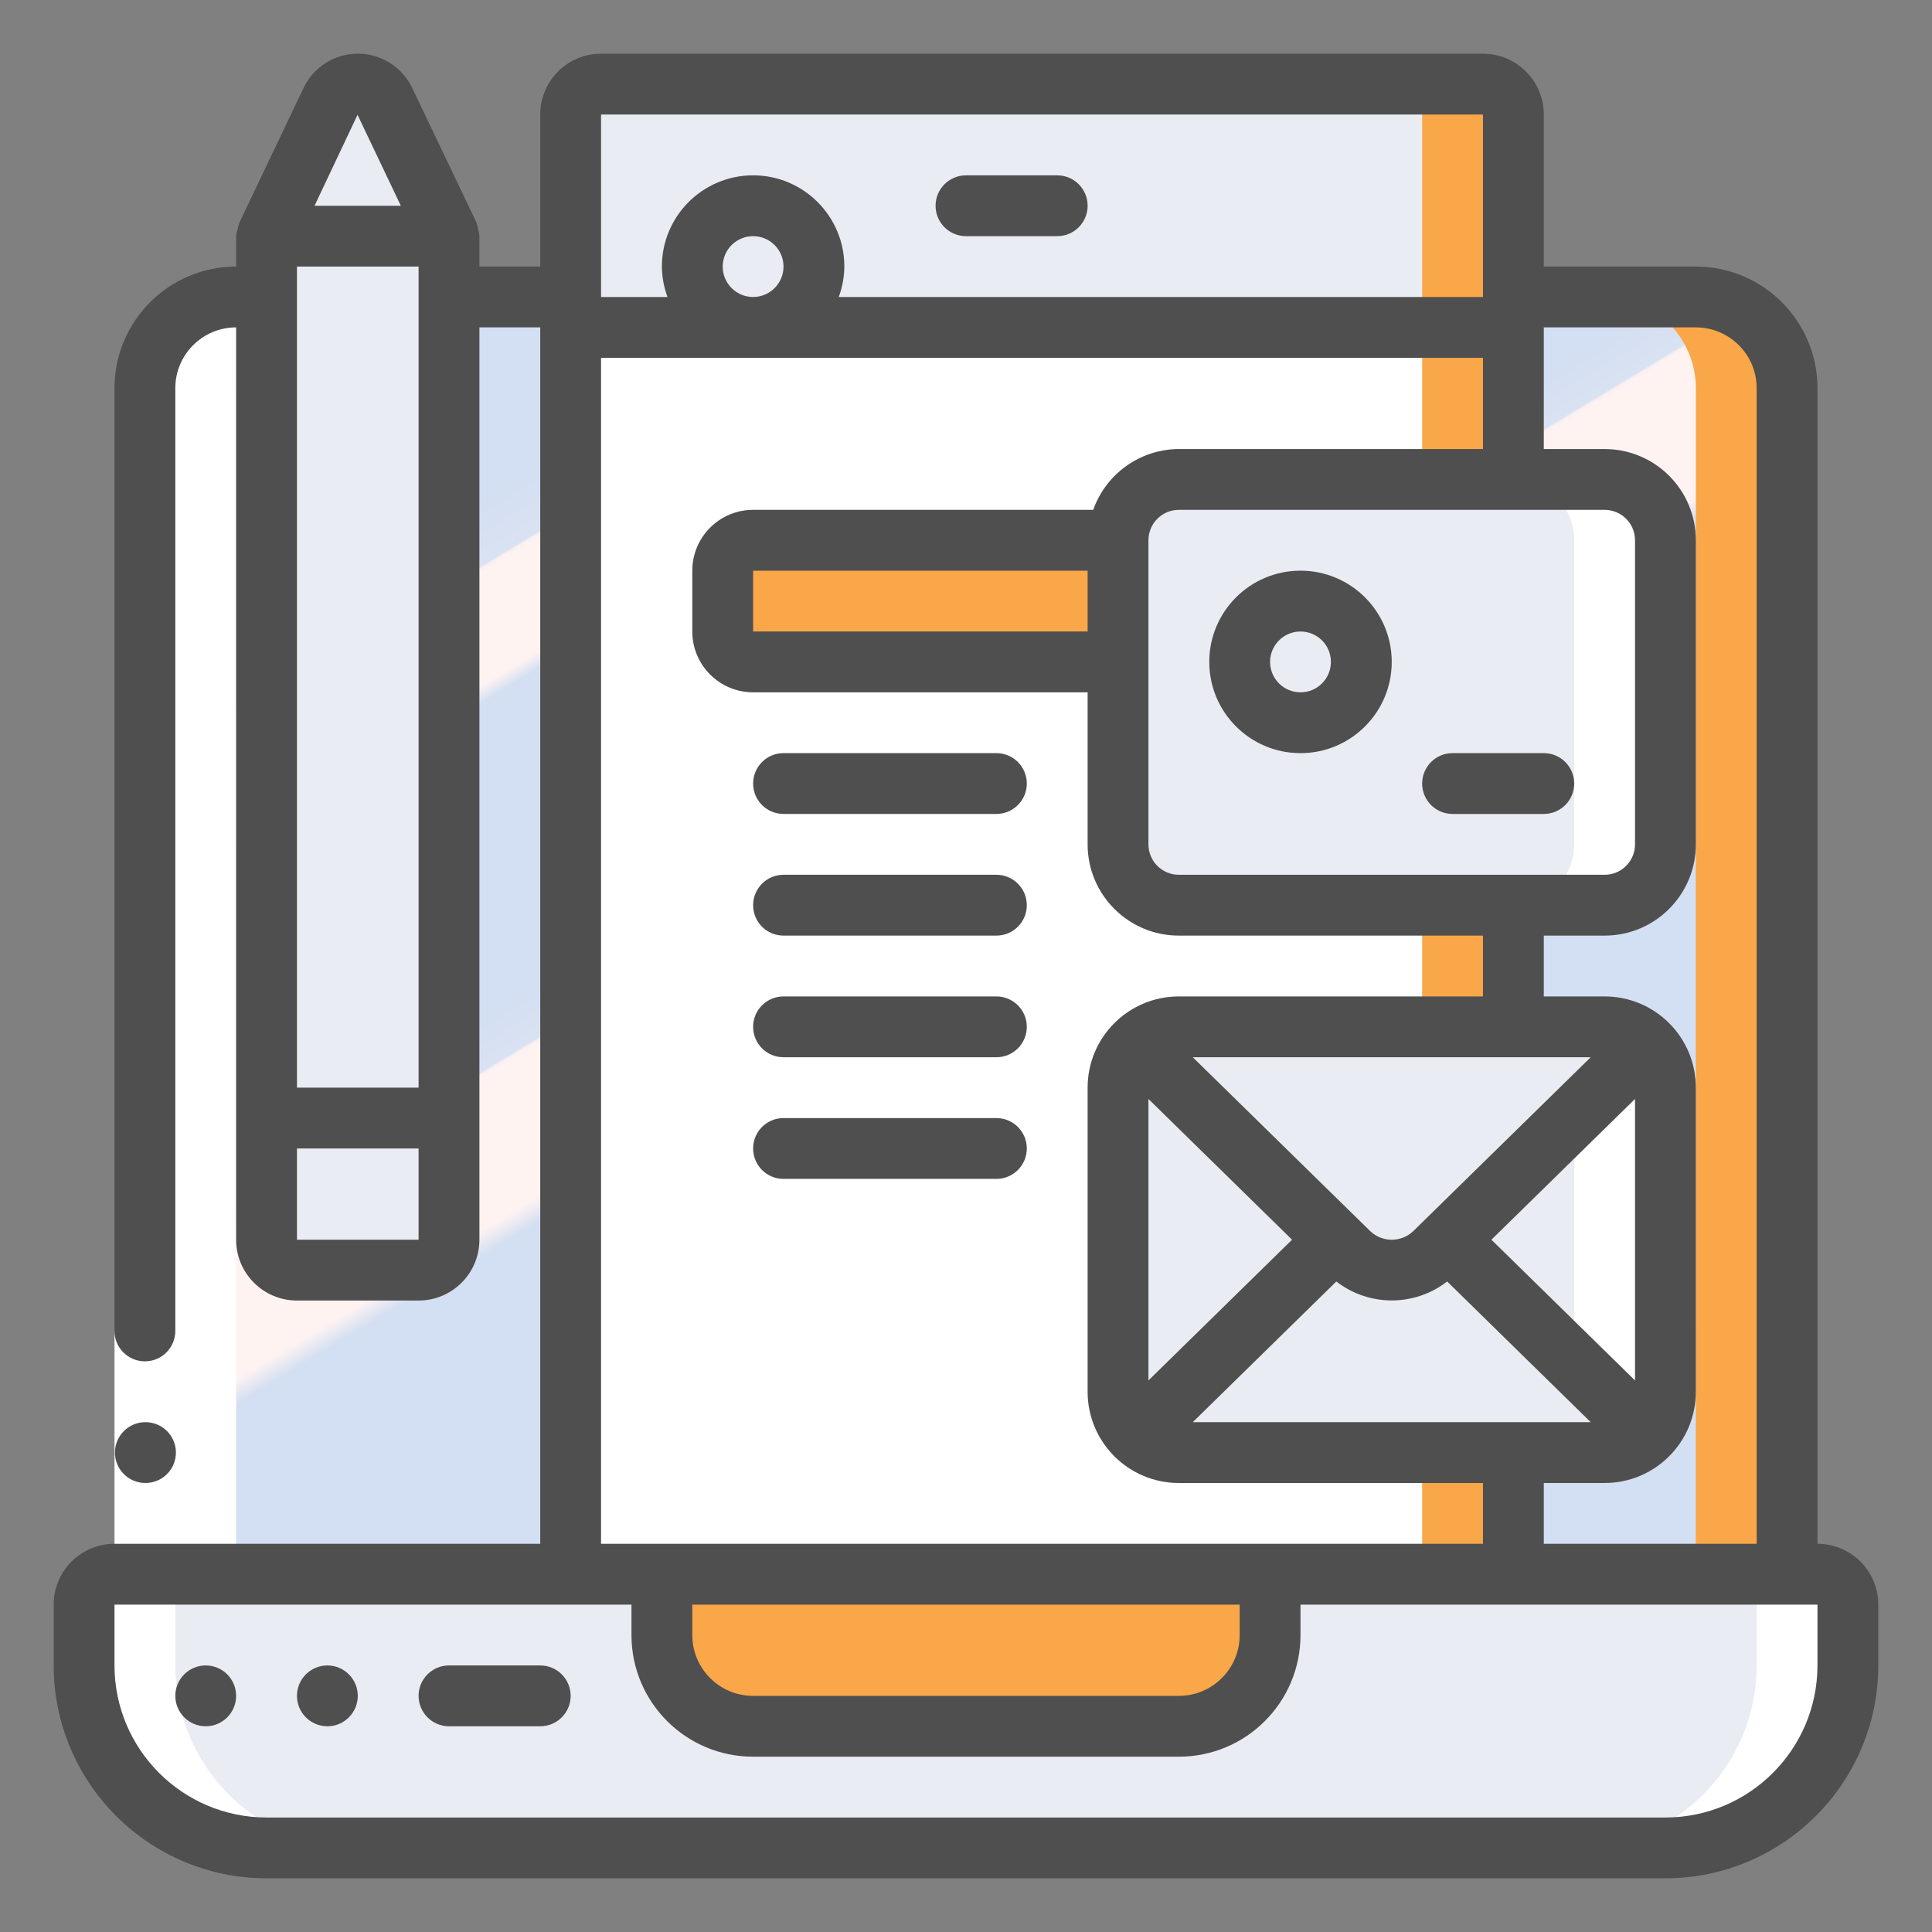 <svg width="97" height="97" viewBox="0 0 97 97" fill="none" xmlns="http://www.w3.org/2000/svg">
<rect x="0" y="0" width="97" height="97" fill="#808080" stroke="none"/>
<path d="M7.275 79.037V19.491C7.275 16.961 9.326 14.91 11.855 14.91H85.143C87.673 14.91 89.724 16.961 89.724 19.491V79.037H7.275Z" fill="url(#paint0_linear_301:1628)"/>
<path d="M85.143 14.91H80.563C83.093 14.91 85.143 16.961 85.143 19.491V79.037H89.724V19.491C89.724 16.961 87.673 14.91 85.143 14.91Z" fill="#F9A748"/>
<path d="M13.382 11.857H22.543V56.135H13.382V11.857Z" fill="#EAECF3"/>
<path d="M13.382 56.135H22.543V62.242C22.543 63.086 21.86 63.769 21.016 63.769H14.909C14.066 63.769 13.382 63.086 13.382 62.242V56.135Z" fill="#EAECF3"/>
<path d="M83.616 92.779H13.382C8.323 92.779 4.221 88.677 4.221 83.618V80.564C4.221 79.721 4.905 79.037 5.748 79.037H91.25C92.094 79.037 92.777 79.721 92.777 80.564V83.618C92.777 88.677 88.676 92.779 83.616 92.779Z" fill="#EAECF3"/>
<path d="M91.25 79.037H86.67C87.513 79.037 88.197 79.721 88.197 80.564V83.618C88.197 88.677 84.095 92.779 79.036 92.779H83.616C88.676 92.779 92.777 88.677 92.777 83.618V80.564C92.777 79.721 92.094 79.037 91.25 79.037Z" fill="white"/>
<path d="M33.231 79.037H63.768V82.091C63.768 84.621 61.717 86.671 59.187 86.671H37.812C35.282 86.671 33.231 84.621 33.231 82.091V79.037Z" fill="#F9A748"/>
<path d="M75.982 5.75V16.438H28.651V5.75C28.651 4.906 29.334 4.223 30.177 4.223H74.455C75.299 4.223 75.982 4.906 75.982 5.75Z" fill="#EAECF3"/>
<path d="M74.455 4.223H69.875C70.718 4.223 71.402 4.906 71.402 5.75V16.438H75.982V5.75C75.982 4.906 75.299 4.223 74.455 4.223Z" fill="#F9A748"/>
<path d="M28.651 16.438H75.982V79.037H28.651V16.438Z" fill="white"/>
<path d="M71.402 16.438H75.982V79.037H71.402V16.438Z" fill="#F9A748"/>
<path d="M22.543 11.857L19.328 5.108C19.087 4.57 18.552 4.223 17.963 4.223C17.373 4.223 16.838 4.57 16.598 5.108L13.382 11.857H22.543Z" fill="#EAECF3"/>
<path d="M67.05 62.242L57.05 72.044C56.465 71.474 56.135 70.693 56.133 69.876V54.608C56.135 53.791 56.465 53.01 57.05 52.44L67.05 62.242Z" fill="#EAECF3"/>
<path d="M83.616 54.608V69.876C83.615 70.693 83.285 71.474 82.7 72.044L72.7 62.242L82.7 52.44C83.285 53.01 83.615 53.791 83.616 54.608Z" fill="#EAECF3"/>
<path d="M82.7 52.44L79.036 56.031V68.453L82.7 72.044C83.285 71.474 83.615 70.693 83.616 69.876V54.608C83.615 53.791 83.285 53.01 82.7 52.44Z" fill="white"/>
<path d="M82.7 72.045C82.135 72.614 81.365 72.933 80.563 72.93H59.187C58.385 72.933 57.615 72.614 57.05 72.045L67.05 62.242L67.722 62.899C68.923 64.059 70.827 64.059 72.028 62.899L72.7 62.242L82.7 72.045Z" fill="#EAECF3"/>
<path d="M80.563 24.071H59.187C57.501 24.071 56.133 25.439 56.133 27.125V42.393C56.133 44.08 57.501 45.447 59.187 45.447H80.563C82.249 45.447 83.616 44.08 83.616 42.393V27.125C83.616 25.439 82.249 24.071 80.563 24.071Z" fill="#EAECF3"/>
<path d="M80.562 24.071H75.982C77.668 24.071 79.036 25.439 79.036 27.125V42.393C79.036 44.08 77.668 45.447 75.982 45.447H80.562C82.249 45.447 83.616 44.08 83.616 42.393V27.125C83.616 25.439 82.249 24.071 80.562 24.071Z" fill="white"/>
<path d="M82.7 52.44L72.7 62.242L72.028 62.898C70.827 64.059 68.923 64.059 67.722 62.898L67.05 62.242L57.05 52.44C57.615 51.87 58.385 51.552 59.187 51.554H80.563C81.365 51.552 82.135 51.87 82.7 52.44Z" fill="#EAECF3"/>
<path d="M65.294 36.287C66.981 36.287 68.348 34.92 68.348 33.233C68.348 31.547 66.981 30.179 65.294 30.179C63.608 30.179 62.241 31.547 62.241 33.233C62.241 34.92 63.608 36.287 65.294 36.287Z" fill="#EAECF3"/>
<path d="M37.812 16.437C39.498 16.437 40.865 15.07 40.865 13.383C40.865 11.697 39.498 10.33 37.812 10.33C36.125 10.33 34.758 11.697 34.758 13.383C34.758 15.07 36.125 16.437 37.812 16.437Z" fill="#EAECF3"/>
<path d="M56.133 27.125H37.811C36.968 27.125 36.285 27.809 36.285 28.652V31.706C36.285 32.549 36.968 33.232 37.811 33.232H56.133V27.125Z" fill="#F9A748"/>
<path d="M13.382 14.91H11.855C9.326 14.91 7.275 16.961 7.275 19.491V79.037H5.748C4.905 79.037 4.221 79.721 4.221 80.564V83.618C4.221 88.677 8.323 92.778 13.382 92.778H17.963C12.903 92.778 8.802 88.677 8.802 83.618V80.564C8.802 79.721 9.485 79.037 10.329 79.037H11.855V19.491C11.854 18.276 12.337 17.11 13.197 16.253L13.382 14.91Z" fill="white"/>
<path d="M5.748 66.823H8.802V79.037H5.748V66.823Z" fill="white"/>
<path d="M7.305 74.456C6.462 74.46 5.775 73.78 5.771 72.937C5.767 72.094 6.447 71.407 7.29 71.403H7.305C8.149 71.403 8.832 72.086 8.832 72.929C8.832 73.773 8.149 74.456 7.305 74.456Z" fill="#4F4F4F"/>
<path d="M91.25 77.51V19.491C91.25 16.118 88.516 13.384 85.143 13.384H77.509V5.75C77.509 4.063 76.142 2.696 74.455 2.696H30.177C28.491 2.696 27.124 4.063 27.124 5.75V13.384H24.07V11.857C24.07 11.845 24.07 11.835 24.07 11.825C24.059 11.724 24.039 11.625 24.011 11.529C23.995 11.428 23.97 11.328 23.936 11.232C23.936 11.222 23.936 11.211 23.936 11.2L20.711 4.45C20.217 3.38 19.146 2.694 17.967 2.694C16.788 2.694 15.717 3.38 15.224 4.45L12.008 11.2C12.008 11.211 12.008 11.222 12.001 11.232C11.966 11.328 11.941 11.428 11.926 11.529C11.893 11.625 11.87 11.724 11.855 11.825V11.857V13.384C8.482 13.384 5.748 16.118 5.748 19.491V66.823C5.748 67.666 6.432 68.349 7.275 68.349C8.118 68.349 8.802 67.666 8.802 66.823V19.491C8.802 17.805 10.169 16.437 11.855 16.437V62.242C11.855 63.929 13.223 65.296 14.909 65.296H21.016C22.703 65.296 24.07 63.929 24.07 62.242V16.437H27.124V77.51H5.748C4.062 77.51 2.694 78.877 2.694 80.564V83.618C2.701 89.518 7.482 94.299 13.382 94.305H83.616C89.516 94.299 94.297 89.518 94.304 83.618V80.564C94.304 78.877 92.937 77.51 91.25 77.51ZM17.951 5.765L20.125 10.33H15.792L17.951 5.765ZM14.909 13.384H21.016V54.608H14.909V13.384ZM14.909 62.242V57.662H21.016V62.242H14.909ZM77.509 16.437H85.143C86.83 16.437 88.197 17.805 88.197 19.491V77.51H77.509V74.457H80.563C83.092 74.457 85.143 72.406 85.143 69.876V54.608C85.143 52.078 83.092 50.028 80.563 50.028H77.509V46.974H80.563C83.092 46.974 85.143 44.923 85.143 42.393V27.125C85.143 24.595 83.092 22.545 80.563 22.545H77.509V16.437ZM70.962 61.805C70.356 62.39 69.395 62.39 68.789 61.805L59.885 53.081H79.865L70.962 61.805ZM82.089 55.176V69.308L74.88 62.242L82.089 55.176ZM64.87 62.242L57.66 69.308V55.176L64.87 62.242ZM67.093 64.34C68.731 65.608 71.02 65.608 72.658 64.34L79.865 71.403H59.885L67.093 64.34ZM80.563 25.598C81.406 25.598 82.089 26.282 82.089 27.125V42.393C82.089 43.237 81.406 43.92 80.563 43.92H59.187C58.344 43.92 57.66 43.237 57.66 42.393V27.125C57.66 26.282 58.344 25.598 59.187 25.598H80.563ZM30.177 5.75H74.455V14.911H42.111C42.292 14.421 42.387 13.905 42.392 13.384C42.392 10.854 40.341 8.803 37.812 8.803C35.282 8.803 33.231 10.854 33.231 13.384C33.236 13.905 33.331 14.421 33.512 14.911H30.177V5.75ZM39.338 13.384C39.338 14.227 38.655 14.911 37.812 14.911C36.968 14.911 36.285 14.227 36.285 13.384C36.285 12.54 36.968 11.857 37.812 11.857C38.655 11.857 39.338 12.54 39.338 13.384ZM30.177 17.964H74.455V22.545H59.187C57.253 22.553 55.532 23.775 54.888 25.598H37.812C36.125 25.598 34.758 26.965 34.758 28.652V31.706C34.758 33.392 36.125 34.759 37.812 34.759H54.606V42.393C54.606 44.923 56.657 46.974 59.187 46.974H74.455V50.028H59.187C56.657 50.028 54.606 52.078 54.606 54.608V69.876C54.606 72.406 56.657 74.457 59.187 74.457H74.455V77.51H30.177V17.964ZM54.606 28.652V31.706H37.812V28.652H54.606ZM62.241 80.564V82.091C62.241 83.777 60.873 85.144 59.187 85.144H37.812C36.125 85.144 34.758 83.777 34.758 82.091V80.564H62.241ZM91.25 83.618C91.245 87.832 87.83 91.247 83.616 91.252H13.382C9.168 91.247 5.753 87.832 5.748 83.618V80.564H31.704V82.091C31.704 85.464 34.438 88.198 37.812 88.198H59.187C62.56 88.198 65.294 85.464 65.294 82.091V80.564H91.25V83.618Z" fill="#4F4F4F"/>
<path d="M27.124 83.617H22.543C21.7 83.617 21.016 84.301 21.016 85.144C21.016 85.987 21.7 86.671 22.543 86.671H27.124C27.967 86.671 28.651 85.987 28.651 85.144C28.651 84.301 27.967 83.617 27.124 83.617Z" fill="#4F4F4F"/>
<path d="M10.329 86.671C11.172 86.671 11.855 85.987 11.855 85.144C11.855 84.301 11.172 83.617 10.329 83.617C9.485 83.617 8.802 84.301 8.802 85.144C8.802 85.987 9.485 86.671 10.329 86.671Z" fill="#4F4F4F"/>
<path d="M16.436 86.671C17.279 86.671 17.963 85.987 17.963 85.144C17.963 84.301 17.279 83.617 16.436 83.617C15.593 83.617 14.909 84.301 14.909 85.144C14.909 85.987 15.593 86.671 16.436 86.671Z" fill="#4F4F4F"/>
<path d="M65.294 37.813C67.824 37.813 69.875 35.762 69.875 33.233C69.875 30.703 67.824 28.652 65.294 28.652C62.764 28.652 60.714 30.703 60.714 33.233C60.714 35.762 62.764 37.813 65.294 37.813ZM65.294 31.706C66.138 31.706 66.821 32.389 66.821 33.233C66.821 34.076 66.138 34.759 65.294 34.759C64.451 34.759 63.767 34.076 63.767 33.233C63.767 32.389 64.451 31.706 65.294 31.706Z" fill="#4F4F4F"/>
<path d="M72.928 40.866H77.509C78.352 40.866 79.036 40.183 79.036 39.339C79.036 38.496 78.352 37.812 77.509 37.812H72.928C72.085 37.812 71.402 38.496 71.402 39.339C71.402 40.183 72.085 40.866 72.928 40.866Z" fill="#4F4F4F"/>
<path d="M48.499 11.857H53.08C53.923 11.857 54.607 11.173 54.607 10.33C54.607 9.487 53.923 8.803 53.08 8.803H48.499C47.656 8.803 46.972 9.487 46.972 10.33C46.972 11.173 47.656 11.857 48.499 11.857Z" fill="#4F4F4F"/>
<path d="M39.338 40.866H50.026C50.869 40.866 51.553 40.183 51.553 39.339C51.553 38.496 50.869 37.812 50.026 37.812H39.338C38.495 37.812 37.812 38.496 37.812 39.339C37.812 40.183 38.495 40.866 39.338 40.866Z" fill="#4F4F4F"/>
<path d="M39.338 46.974H50.026C50.869 46.974 51.553 46.291 51.553 45.447C51.553 44.604 50.869 43.92 50.026 43.92H39.338C38.495 43.92 37.812 44.604 37.812 45.447C37.812 46.291 38.495 46.974 39.338 46.974Z" fill="#4F4F4F"/>
<path d="M39.338 53.081H50.026C50.869 53.081 51.553 52.398 51.553 51.555C51.553 50.711 50.869 50.028 50.026 50.028H39.338C38.495 50.028 37.812 50.711 37.812 51.555C37.812 52.398 38.495 53.081 39.338 53.081Z" fill="#4F4F4F"/>
<path d="M39.338 59.189H50.026C50.869 59.189 51.553 58.505 51.553 57.662C51.553 56.819 50.869 56.135 50.026 56.135H39.338C38.495 56.135 37.812 56.819 37.812 57.662C37.812 58.505 38.495 59.189 39.338 59.189Z" fill="#4F4F4F"/>
<defs>
<linearGradient id="paint0_linear_301:1628" x1="12.526" y1="12.342" x2="63.664" y2="96.876" gradientUnits="userSpaceOnUse">
<stop stop-color="#D3DFF2"/>
<stop offset="0.172" stop-color="#D3DFF2"/>
<stop offset="0.2" stop-color="#DAE2F2"/>
<stop offset="0.201" stop-color="#F6EFF2"/>
<stop offset="0.202" stop-color="#FDF2F2"/>
<stop offset="0.205" stop-color="#FFF3F2"/>
<stop offset="0.252" stop-color="#FFF3F2"/>
<stop offset="0.26" stop-color="#D3DFF2"/>
<stop offset="0.397" stop-color="#D3DFF2"/>
<stop offset="0.42" stop-color="#DAE2F2"/>
<stop offset="0.421" stop-color="#F6EFF2"/>
<stop offset="0.422" stop-color="#FDF2F2"/>
<stop offset="0.425" stop-color="#FFF3F2"/>
<stop offset="0.489" stop-color="#FFF3F2"/>
<stop offset="0.5" stop-color="#D5E0F2"/>
<stop offset="0.501" stop-color="#D3DFF2"/>
<stop offset="0.706" stop-color="#D3DFF2"/>
<stop offset="0.74" stop-color="#D3DFF2"/>
<stop offset="0.741" stop-color="#FFF3F2"/>
<stop offset="0.835" stop-color="#FFF3F2"/>
<stop offset="0.85" stop-color="#FFF3F2"/>
<stop offset="0.851" stop-color="#D3DFF2"/>
</linearGradient>
</defs>
</svg>

